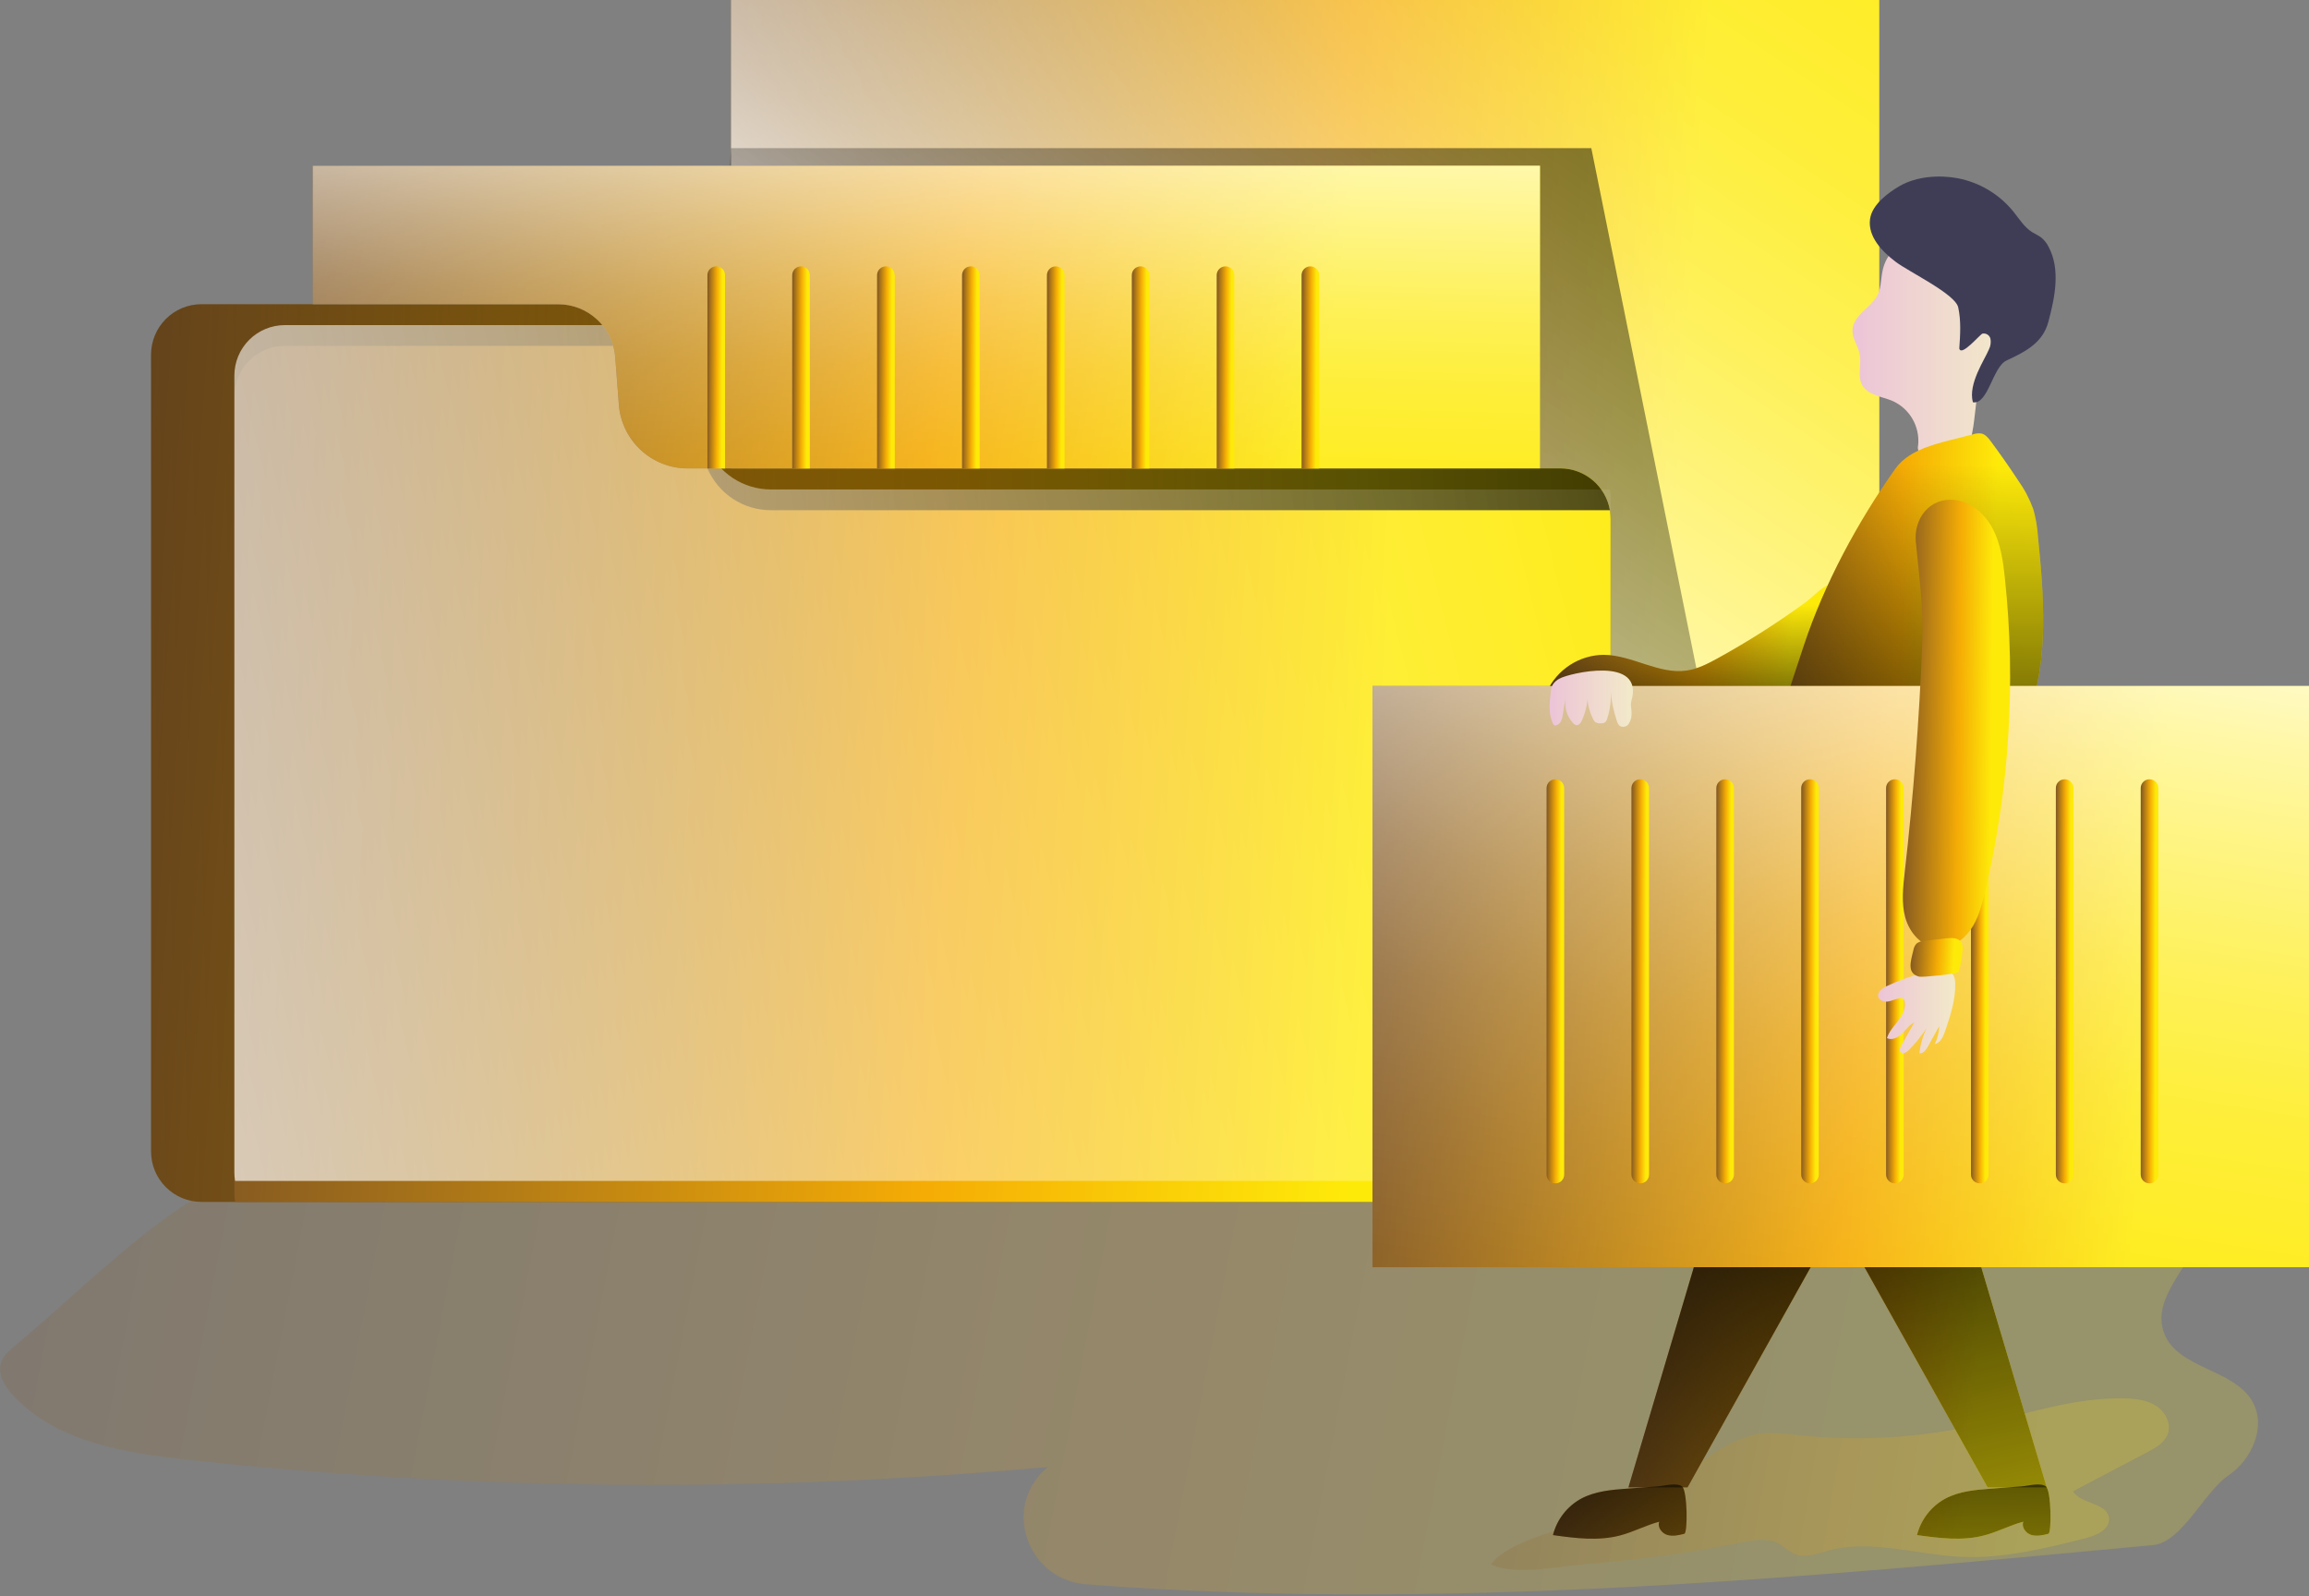 <svg width="421" height="291" viewBox="0 0 421 291" fill="none" xmlns="http://www.w3.org/2000/svg">
<rect x="0" y="0" width="421" height="291" fill="#808080" stroke="none"/>
<g clip-path="url(#clip0_27_95)">
<path opacity="0.18" d="M2.749 245.355C1.696 246.229 0.598 247.174 0.194 248.477C-0.491 250.607 0.894 252.83 2.422 254.465C10.336 262.941 22.833 264.923 34.365 266.17C86.433 271.79 138.93 272.228 191.085 267.478C190.658 267.798 190.259 268.156 189.894 268.546C182.925 275.883 187.851 288.084 197.967 288.86C262.67 293.842 327.905 287.787 392.628 281.707C397.814 281.196 401.963 271.938 406.285 269.031C410.608 266.124 413.275 260.065 410.695 255.548C407.256 249.534 397.119 249.596 394.616 243.138C392.153 236.787 399.189 231.054 401.554 224.673C404.666 216.273 398.846 206.683 390.942 202.484C383.038 198.284 373.678 198.125 364.722 198.1C263.722 197.803 162.772 202.603 62.256 212.482C50.505 213.632 42.473 213.785 33.051 220.105C22.343 227.299 12.661 237.109 2.749 245.355V245.355Z" fill="url(#paint0_linear_27_95)"/>
<path opacity="0.18" d="M317.579 281.227C319.807 280.783 322.249 280.333 324.252 281.406C325.274 281.953 326.081 282.852 327.144 283.301C329.111 284.134 331.328 283.255 333.392 282.704C341.235 280.604 349.461 283.47 357.569 283.848C365.269 284.211 372.897 282.315 380.351 280.43C382.298 279.919 384.704 278.846 384.535 276.854C384.29 273.992 379.518 274.299 377.939 271.913L391.535 264.76C393.042 263.968 394.672 263.043 395.25 261.444C395.924 259.569 394.81 257.418 393.139 256.335C391.469 255.252 389.405 255.012 387.412 254.96C378.077 254.731 369.06 257.98 359.924 259.947C349.386 262.216 338.554 262.797 327.833 261.669C325.366 261.403 322.867 261.056 320.43 261.48C314.243 262.563 309.093 267.892 303.718 270.84C299.37 273.226 294.766 275.091 290.163 276.915C285.054 278.933 275.234 280.757 271.821 285.238C276.455 287.363 284.144 285.565 289.141 285.171C298.69 284.417 308.186 283.1 317.579 281.227V281.227Z" fill="url(#paint1_linear_27_95)"/>
<path d="M133.279 0H342.645V137.305H133.279V0Z" fill="url(#paint2_linear_27_95)"/>
<path d="M133.279 0H342.645V137.305H133.279V0Z" fill="url(#paint3_linear_27_95)"/>
<path d="M133.279 27.007H290.143L310.426 127.414L132.068 48.359L133.279 27.007V27.007Z" fill="url(#paint4_linear_27_95)"/>
<path d="M293.668 94.587V209.943C293.668 212.382 292.699 214.721 290.974 216.446C289.25 218.171 286.91 219.14 284.471 219.14H36.74C34.301 219.14 31.962 218.171 30.237 216.446C28.513 214.721 27.544 212.382 27.544 209.943V64.662C27.544 62.223 28.513 59.884 30.237 58.159C31.962 56.435 34.301 55.466 36.74 55.466H101.766C104.396 55.467 106.929 56.46 108.86 58.247C110.79 60.035 111.975 62.484 112.178 65.107L112.837 73.793C113.08 76.95 114.506 79.9 116.83 82.052C119.153 84.204 122.203 85.4 125.37 85.401H284.487C286.651 85.404 288.744 86.17 290.399 87.564C292.054 88.958 293.165 90.891 293.535 93.024C293.623 93.54 293.668 94.063 293.668 94.587V94.587Z" fill="url(#paint5_linear_27_95)"/>
<path d="M293.668 94.587V209.943C293.668 212.382 292.699 214.721 290.974 216.446C289.25 218.171 286.91 219.14 284.471 219.14H36.74C34.301 219.14 31.962 218.171 30.237 216.446C28.513 214.721 27.544 212.382 27.544 209.943V64.662C27.544 62.223 28.513 59.884 30.237 58.159C31.962 56.435 34.301 55.466 36.74 55.466H101.766C104.396 55.467 106.929 56.46 108.86 58.247C110.79 60.035 111.975 62.484 112.178 65.107L112.837 73.793C113.08 76.95 114.506 79.9 116.83 82.052C119.153 84.204 122.203 85.4 125.37 85.401H284.487C286.651 85.404 288.744 86.17 290.399 87.564C292.054 88.958 293.165 90.891 293.535 93.024C293.623 93.54 293.668 94.063 293.668 94.587V94.587Z" fill="url(#paint6_linear_27_95)"/>
<path d="M128.987 85.401H125.37C122.203 85.4 119.153 84.204 116.83 82.052C114.506 79.9 113.08 76.95 112.837 73.793L112.178 65.107C112.127 64.415 112.007 63.731 111.82 63.063H116.93C119.561 63.062 122.096 64.054 124.026 65.842C125.957 67.63 127.141 70.081 127.342 72.704L128.006 81.39C128.108 82.772 128.44 84.128 128.987 85.401V85.401Z" fill="#222A72"/>
<path d="M293.668 94.587V209.943C293.668 212.382 292.699 214.721 290.974 216.446C289.25 218.171 286.91 219.14 284.471 219.14H42.866C42.778 218.625 42.733 218.104 42.733 217.581V72.26C42.733 69.821 43.702 67.481 45.427 65.757C47.152 64.032 49.491 63.063 51.93 63.063H111.82C112.007 63.731 112.127 64.415 112.178 65.107L112.837 73.793C113.08 76.95 114.506 79.9 116.83 82.052C119.153 84.204 122.203 85.4 125.37 85.401H128.987C129.958 87.662 131.569 89.589 133.623 90.944C135.678 92.299 138.084 93.022 140.544 93.024H293.535C293.623 93.54 293.668 94.063 293.668 94.587V94.587Z" fill="url(#paint7_linear_27_95)"/>
<path d="M293.668 90.781V206.121C293.668 208.56 292.699 210.9 290.974 212.624C289.25 214.349 286.91 215.318 284.471 215.318H42.866C42.778 214.803 42.733 214.282 42.733 213.76V68.474C42.733 66.035 43.702 63.696 45.427 61.971C47.152 60.246 49.491 59.277 51.93 59.277H111.82C112.007 59.945 112.126 60.63 112.178 61.321L112.837 70.007C113.079 73.165 114.504 76.116 116.828 78.269C119.152 80.422 122.202 81.619 125.37 81.62H128.987C129.958 83.881 131.569 85.809 133.623 87.163C135.678 88.518 138.084 89.241 140.544 89.243H293.535C293.622 89.751 293.667 90.265 293.668 90.781V90.781Z" fill="url(#paint8_linear_27_95)"/>
<path d="M280.782 30.226V85.406H125.37C122.202 85.405 119.152 84.208 116.828 82.055C114.504 79.902 113.079 76.951 112.837 73.793L112.178 65.107C111.977 62.483 110.793 60.032 108.862 58.245C106.931 56.457 104.397 55.465 101.766 55.466H57.024V30.226H280.782Z" fill="url(#paint9_linear_27_95)"/>
<path d="M280.782 30.226V85.406H125.37C122.202 85.405 119.152 84.208 116.828 82.055C114.504 79.902 113.079 76.951 112.837 73.793L112.178 65.107C111.977 62.483 110.793 60.032 108.862 58.245C106.931 56.457 104.397 55.465 101.766 55.466H57.024V30.226H280.782Z" fill="url(#paint10_linear_27_95)"/>
<path d="M132.196 50.167V85.421H128.987V50.167C128.987 49.957 129.028 49.748 129.108 49.553C129.189 49.358 129.307 49.181 129.456 49.032C129.605 48.882 129.782 48.764 129.977 48.684C130.172 48.603 130.381 48.562 130.592 48.563C130.803 48.561 131.013 48.601 131.208 48.681C131.404 48.761 131.581 48.879 131.731 49.029C131.88 49.178 131.998 49.355 132.078 49.551C132.158 49.747 132.198 49.956 132.196 50.167V50.167Z" fill="url(#paint11_linear_27_95)"/>
<path d="M147.657 50.167V85.421H144.448V50.167C144.448 49.742 144.617 49.334 144.918 49.033C145.219 48.732 145.627 48.563 146.052 48.563C146.478 48.563 146.886 48.732 147.187 49.033C147.488 49.334 147.657 49.742 147.657 50.167V50.167Z" fill="url(#paint12_linear_27_95)"/>
<path d="M163.148 50.167V85.421H159.919V50.167C159.919 49.957 159.96 49.748 160.041 49.553C160.121 49.359 160.24 49.182 160.389 49.033C160.538 48.884 160.714 48.766 160.909 48.685C161.104 48.605 161.312 48.563 161.523 48.563C161.734 48.563 161.942 48.605 162.137 48.685C162.332 48.766 162.508 48.884 162.657 49.033C162.806 49.182 162.925 49.359 163.005 49.553C163.086 49.748 163.127 49.957 163.127 50.167H163.148Z" fill="url(#paint13_linear_27_95)"/>
<path d="M178.624 50.167V85.421H175.415V50.167C175.414 49.957 175.455 49.748 175.535 49.554C175.615 49.359 175.733 49.182 175.882 49.033C176.03 48.884 176.207 48.766 176.401 48.685C176.595 48.605 176.804 48.563 177.014 48.563C177.44 48.563 177.849 48.73 178.153 49.028C178.303 49.178 178.422 49.355 178.502 49.551C178.583 49.746 178.624 49.956 178.624 50.167V50.167Z" fill="url(#paint14_linear_27_95)"/>
<path d="M194.099 50.167V85.421H190.891V50.167C190.891 49.742 191.06 49.334 191.361 49.033C191.661 48.732 192.07 48.563 192.495 48.563C192.921 48.563 193.329 48.732 193.629 49.033C193.93 49.334 194.099 49.742 194.099 50.167V50.167Z" fill="url(#paint15_linear_27_95)"/>
<path d="M209.575 50.167V85.421H206.367V50.167C206.366 49.957 206.407 49.748 206.487 49.554C206.567 49.359 206.685 49.182 206.833 49.033C206.982 48.884 207.158 48.766 207.353 48.685C207.547 48.605 207.755 48.563 207.966 48.563C208.392 48.563 208.801 48.73 209.105 49.028C209.255 49.178 209.373 49.355 209.454 49.551C209.535 49.746 209.576 49.956 209.575 50.167V50.167Z" fill="url(#paint16_linear_27_95)"/>
<path d="M225.051 50.167V85.421H221.843V50.167C221.843 49.742 222.012 49.334 222.312 49.033C222.613 48.732 223.021 48.563 223.447 48.563C223.872 48.563 224.28 48.732 224.581 49.033C224.882 49.334 225.051 49.742 225.051 50.167V50.167Z" fill="url(#paint17_linear_27_95)"/>
<path d="M240.527 50.167V85.421H237.318V50.167C237.318 49.742 237.487 49.334 237.788 49.033C238.089 48.732 238.497 48.563 238.923 48.563C239.348 48.563 239.756 48.732 240.057 49.033C240.358 49.334 240.527 49.742 240.527 50.167V50.167Z" fill="url(#paint18_linear_27_95)"/>
<path d="M313.221 120.005C311.443 120.986 309.604 121.942 307.601 122.248C302.492 123.03 297.592 119.428 292.396 119.397C290.211 119.421 288.078 120.066 286.247 121.258C284.415 122.45 282.961 124.138 282.055 126.126C286.791 126.99 291.65 126.831 296.463 126.673L323.112 125.779C325.059 125.712 327.246 125.539 328.503 124.057C329.3 123.122 329.524 121.855 330.035 120.736C330.894 118.851 332.483 117.41 333.612 115.668C334.864 113.731 336.166 110.15 335.354 107.815C334.205 104.596 331.103 108.423 329.366 109.695C324.212 113.476 318.819 116.92 313.221 120.005V120.005Z" fill="url(#paint19_linear_27_95)"/>
<path d="M313.221 120.005C311.443 120.986 309.604 121.942 307.601 122.248C302.492 123.03 297.592 119.428 292.396 119.397C290.211 119.421 288.078 120.066 286.247 121.258C284.415 122.45 282.961 124.138 282.055 126.126C286.791 126.99 291.65 126.831 296.463 126.673L323.112 125.779C325.059 125.712 327.246 125.539 328.503 124.057C329.3 123.122 329.524 121.855 330.035 120.736C330.894 118.851 332.483 117.41 333.612 115.668C334.864 113.731 336.166 110.15 335.354 107.815C334.205 104.596 331.103 108.423 329.366 109.695C324.212 113.476 318.819 116.92 313.221 120.005V120.005Z" fill="url(#paint20_linear_27_95)"/>
<path d="M337.76 60.345C337.76 61.806 338.782 63.073 339.063 64.504C339.457 66.389 338.598 68.504 339.523 70.191C340.545 72.071 343.1 72.27 345.087 73.113C346.606 73.8 347.872 74.945 348.706 76.389C349.54 77.832 349.9 79.501 349.737 81.16C349.633 81.553 349.672 81.969 349.849 82.335C349.997 82.49 350.175 82.613 350.373 82.695C350.571 82.776 350.784 82.816 350.998 82.81L355.975 83.321C356.552 83.44 357.151 83.385 357.697 83.163C358.194 82.832 358.565 82.342 358.749 81.773C360.185 78.329 359.924 74.431 360.793 70.799C361.907 65.986 364.926 61.73 365.703 56.85C366.185 53.761 365.741 50.598 364.426 47.761C363.608 46.004 362.382 44.338 360.619 43.536C359.365 43.05 358.03 42.806 356.685 42.815C351.632 42.57 344.683 43.163 343.289 49.176C342.824 51.22 343.146 52.814 341.812 54.612C340.479 56.411 337.776 57.785 337.76 60.345V60.345Z" fill="url(#paint21_linear_27_95)"/>
<path d="M340.964 39.964C340.54 43.106 343.1 45.814 345.624 47.725C348.148 49.636 356.506 53.596 357.043 56.048C357.579 58.501 357.411 61.045 357.237 63.548C357.605 65.081 360.987 60.994 361.457 60.83C361.777 60.766 362.11 60.83 362.384 61.007C362.658 61.185 362.851 61.462 362.924 61.781C363.04 62.431 362.943 63.101 362.648 63.692C361.897 65.536 358.8 69.981 359.715 73.343C362.479 73.854 363.317 66.905 365.846 65.73C369.422 64.08 372.488 62.45 373.484 58.654C374.685 54.153 375.712 49.13 373.525 45.012C373.197 44.347 372.73 43.76 372.156 43.291C371.645 42.907 371.057 42.667 370.526 42.33C369.08 41.426 368.171 39.898 367.098 38.575C364.532 35.415 360.933 33.261 356.936 32.495C353.563 31.861 349.425 32.157 346.39 33.9C344.229 35.157 341.296 37.333 340.964 39.964V39.964Z" fill="#3F3D56"/>
<path d="M366.684 137.826C367.908 135.352 368.999 132.814 369.954 130.224C373.561 119.893 372.672 108.602 371.573 97.714C371.465 96.062 371.183 94.427 370.73 92.835C370.05 90.971 369.122 89.208 367.971 87.593C366.377 85.167 364.708 82.783 362.964 80.44C362.52 79.847 362.014 79.219 361.294 79.045C360.779 78.969 360.254 79.016 359.761 79.183L355.561 80.251C351.811 81.206 347.744 82.371 345.516 85.539C338.675 95.246 332.662 106.364 328.916 117.645C325.51 127.928 322.104 138.213 318.698 148.5C317.359 152.526 316.097 157.211 318.397 160.762C321.11 164.951 327.082 165.135 332.048 164.849L340.887 164.338C344.607 164.129 348.715 163.751 351.29 161.058C352.075 160.164 352.75 159.179 353.303 158.125C357.85 150.216 362.755 146.119 366.684 137.826V137.826Z" fill="url(#paint22_linear_27_95)"/>
<path d="M366.684 137.826C367.908 135.352 368.999 132.814 369.954 130.224C373.561 119.893 372.672 108.602 371.573 97.714C371.465 96.062 371.183 94.427 370.73 92.835C370.05 90.971 369.122 89.208 367.971 87.593C366.377 85.167 364.708 82.783 362.964 80.44C362.52 79.847 362.014 79.219 361.294 79.045C360.779 78.969 360.254 79.016 359.761 79.183L355.561 80.251C351.811 81.206 347.744 82.371 345.516 85.539C338.675 95.246 332.662 106.364 328.916 117.645C325.51 127.928 322.104 138.213 318.698 148.5C317.359 152.526 316.097 157.211 318.397 160.762C321.11 164.951 327.082 165.135 332.048 164.849L340.887 164.338C344.607 164.129 348.715 163.751 351.29 161.058C352.075 160.164 352.75 159.179 353.303 158.125C357.85 150.216 362.755 146.119 366.684 137.826V137.826Z" fill="url(#paint23_linear_27_95)"/>
<path d="M250.245 125.074H421V231.049H250.245V125.074Z" fill="url(#paint24_linear_27_95)"/>
<path d="M250.245 125.074H421V231.049H250.245V125.074Z" fill="url(#paint25_linear_27_95)"/>
<path d="M283.593 215.763C283.168 215.761 282.76 215.592 282.46 215.291C282.159 214.991 281.99 214.583 281.988 214.158V143.687C281.988 143.261 282.157 142.853 282.458 142.552C282.759 142.251 283.167 142.082 283.593 142.082C283.803 142.082 284.012 142.123 284.207 142.203C284.402 142.284 284.579 142.402 284.729 142.551C284.878 142.7 284.996 142.877 285.076 143.072C285.157 143.267 285.198 143.476 285.197 143.687V214.158C285.197 214.584 285.028 214.992 284.727 215.293C284.426 215.593 284.018 215.763 283.593 215.763V215.763Z" fill="url(#paint26_linear_27_95)"/>
<path d="M299.068 215.763C298.643 215.761 298.236 215.592 297.935 215.291C297.635 214.991 297.465 214.583 297.464 214.158V143.687C297.464 143.261 297.633 142.853 297.934 142.552C298.235 142.251 298.643 142.082 299.068 142.082C299.279 142.082 299.488 142.123 299.683 142.203C299.878 142.284 300.055 142.402 300.204 142.551C300.353 142.7 300.472 142.877 300.552 143.072C300.632 143.267 300.673 143.476 300.673 143.687V214.158C300.673 214.584 300.504 214.992 300.203 215.293C299.902 215.593 299.494 215.763 299.068 215.763Z" fill="url(#paint27_linear_27_95)"/>
<path d="M314.544 215.763C314.119 215.761 313.712 215.592 313.411 215.291C313.111 214.991 312.941 214.583 312.94 214.158V143.687C312.94 143.261 313.109 142.853 313.41 142.552C313.711 142.251 314.119 142.082 314.544 142.082C314.755 142.082 314.964 142.123 315.159 142.203C315.354 142.284 315.531 142.402 315.68 142.551C315.829 142.7 315.947 142.877 316.028 143.072C316.108 143.267 316.149 143.476 316.149 143.687V214.158C316.149 214.584 315.979 214.992 315.679 215.293C315.378 215.593 314.97 215.763 314.544 215.763Z" fill="url(#paint28_linear_27_95)"/>
<path d="M330.02 215.763C329.595 215.761 329.188 215.592 328.887 215.291C328.587 214.991 328.417 214.583 328.416 214.158V143.687C328.416 143.261 328.585 142.853 328.886 142.552C329.187 142.251 329.595 142.082 330.02 142.082C330.231 142.082 330.44 142.123 330.635 142.203C330.83 142.284 331.007 142.402 331.156 142.551C331.305 142.7 331.423 142.877 331.504 143.072C331.584 143.267 331.625 143.476 331.624 143.687V214.158C331.624 214.584 331.455 214.992 331.154 215.293C330.854 215.593 330.446 215.763 330.02 215.763Z" fill="url(#paint29_linear_27_95)"/>
<path d="M345.496 215.763C345.07 215.763 344.662 215.593 344.361 215.293C344.061 214.992 343.892 214.584 343.892 214.158V143.687C343.891 143.476 343.932 143.267 344.012 143.072C344.093 142.877 344.211 142.7 344.36 142.551C344.509 142.402 344.686 142.284 344.881 142.203C345.076 142.123 345.285 142.082 345.496 142.082C345.921 142.082 346.329 142.251 346.63 142.552C346.931 142.853 347.1 143.261 347.1 143.687V214.158C347.099 214.583 346.929 214.991 346.629 215.291C346.328 215.592 345.921 215.761 345.496 215.763V215.763Z" fill="url(#paint30_linear_27_95)"/>
<path d="M360.972 215.763C360.546 215.763 360.138 215.593 359.837 215.293C359.536 214.992 359.367 214.584 359.367 214.158V143.687C359.367 143.476 359.408 143.267 359.488 143.072C359.569 142.877 359.687 142.7 359.836 142.551C359.985 142.402 360.162 142.284 360.357 142.203C360.552 142.123 360.761 142.082 360.972 142.082C361.397 142.082 361.805 142.251 362.106 142.552C362.407 142.853 362.576 143.261 362.576 143.687V214.158C362.575 214.583 362.405 214.991 362.105 215.291C361.804 215.592 361.397 215.761 360.972 215.763V215.763Z" fill="url(#paint31_linear_27_95)"/>
<path d="M376.448 215.763C376.022 215.763 375.614 215.593 375.313 215.293C375.012 214.992 374.843 214.584 374.843 214.158V143.687C374.843 143.476 374.884 143.267 374.964 143.072C375.044 142.877 375.163 142.7 375.312 142.551C375.461 142.402 375.638 142.284 375.833 142.203C376.028 142.123 376.237 142.082 376.448 142.082C376.873 142.082 377.281 142.251 377.582 142.552C377.883 142.853 378.052 143.261 378.052 143.687V214.158C378.051 214.583 377.881 214.991 377.58 215.291C377.28 215.592 376.873 215.761 376.448 215.763V215.763Z" fill="url(#paint32_linear_27_95)"/>
<path d="M393.528 143.687C393.528 142.801 392.809 142.082 391.923 142.082C391.037 142.082 390.319 142.801 390.319 143.687V214.158C390.319 215.044 391.037 215.763 391.923 215.763C392.809 215.763 393.528 215.044 393.528 214.158V143.687Z" fill="url(#paint33_linear_27_95)"/>
<path d="M350.493 117.252C349.938 131.217 348.87 145.143 347.289 159.03C346.978 161.799 346.651 164.65 347.402 167.332C348.153 170.015 350.283 172.513 353.052 172.809C355.49 173.07 357.845 171.563 359.265 169.565C360.686 167.567 361.309 165.135 361.897 162.754C366.36 143.978 367.595 124.579 365.55 105.388C365.228 102.353 364.799 99.257 363.414 96.539C362.029 93.821 359.495 91.501 356.46 91.159C351.765 90.648 348.945 94.608 349.307 98.72C349.905 105.02 350.748 110.855 350.493 117.252V117.252Z" fill="url(#paint34_linear_27_95)"/>
<path d="M284.39 123.71C283.881 123.954 283.446 124.327 283.128 124.793C282.903 125.244 282.773 125.736 282.744 126.239C282.515 128.16 282.3 130.209 283.153 131.946C283.201 132.068 283.284 132.174 283.393 132.247C283.503 132.285 283.621 132.285 283.731 132.247C283.932 132.189 284.118 132.088 284.277 131.95C284.435 131.813 284.56 131.642 284.645 131.45C284.81 131.065 284.916 130.656 284.957 130.239C285.222 128.558 285.468 126.872 285.749 125.186C285.42 126.327 285.307 127.519 285.417 128.701C285.529 129.891 286.034 131.009 286.852 131.879C286.987 132.037 287.164 132.152 287.363 132.211C287.874 132.308 288.242 131.782 288.446 131.317C289.245 129.514 289.605 127.548 289.499 125.58C289.259 127.513 289.616 129.474 290.521 131.2C290.599 131.371 290.712 131.524 290.853 131.649C291.128 131.825 291.453 131.904 291.778 131.874C292.088 131.917 292.403 131.848 292.667 131.68C292.842 131.514 292.966 131.301 293.024 131.067C293.582 129.384 293.795 127.607 293.653 125.84C293.803 127.754 294.191 129.642 294.807 131.46C294.888 131.813 295.078 132.131 295.349 132.37C295.618 132.517 295.933 132.559 296.231 132.487C296.529 132.415 296.791 132.235 296.963 131.981C297.295 131.461 297.472 130.857 297.474 130.239C297.551 129.432 297.214 128.594 297.444 127.817C299.911 119.423 286.009 122.78 284.39 123.71V123.71Z" fill="url(#paint35_linear_27_95)"/>
<path d="M344.076 179.768C343.232 180.151 342.231 180.846 342.466 181.74C342.65 182.435 343.519 182.716 344.229 182.609C344.939 182.501 345.588 182.139 346.272 182.016C346.407 181.977 346.549 181.969 346.688 181.994C346.826 182.019 346.957 182.075 347.07 182.159C347.188 182.294 347.264 182.461 347.289 182.639C347.524 183.881 346.86 185.107 346.094 186.114C345.327 187.12 344.428 188.071 344.05 189.276C344.959 189.736 346.058 189.179 346.788 188.469C347.519 187.759 348.112 186.865 349.026 186.425L346.676 190.615C346.462 190.993 346.257 191.499 346.538 191.831C346.916 192.275 347.626 191.872 348.035 191.458C349.247 190.226 350.339 188.882 351.295 187.442C350.58 188.883 350.132 190.44 349.972 192.04C350.682 192.117 351.188 191.407 351.535 190.784L353.579 187.069C353.556 188.217 353.275 189.345 352.756 190.37C353.824 190.14 354.335 188.954 354.682 187.922C355.643 185.082 356.614 182.159 356.486 179.16C356.46 178.506 356.333 177.765 355.781 177.408C355.423 177.218 355.019 177.133 354.616 177.162C350.62 177.106 347.708 178.113 344.076 179.768V179.768Z" fill="url(#paint36_linear_27_95)"/>
<path d="M348.868 173.249C348.939 172.8 349.138 172.382 349.44 172.043C349.882 171.711 350.42 171.532 350.973 171.532L354.887 171.082C355.862 170.97 357.063 170.96 357.594 171.793C357.834 172.265 357.916 172.802 357.83 173.325C357.737 174.65 357.492 175.96 357.099 177.229C356.992 177.561 350.503 178.22 349.915 178.072C347.683 177.474 348.331 175.43 348.868 173.249V173.249Z" fill="url(#paint37_linear_27_95)"/>
<path d="M308.837 231.049L296.912 271.187H307.693L330.143 231.049H308.837V231.049ZM361.248 231.049L373.178 271.187H362.397L339.942 231.049H361.248V231.049Z" fill="url(#paint38_linear_27_95)"/>
<path d="M307.105 279.653C306.083 279.914 305 280.164 303.994 279.863C302.987 279.561 302.149 278.437 302.532 277.451C300.1 278.09 297.847 279.311 295.415 279.95C291.43 281.002 287.241 280.461 283.153 279.888C283.507 278.487 284.147 277.173 285.032 276.03C285.917 274.887 287.029 273.939 288.298 273.246C290.853 271.877 293.821 271.632 296.703 271.417L302.236 271.003C303.345 270.922 305.741 270.247 306.707 271.034C307.672 271.821 307.749 279.49 307.105 279.653V279.653ZM373.484 279.653C372.462 279.914 371.374 280.164 370.368 279.863C369.361 279.561 368.523 278.437 368.911 277.451C366.474 278.09 364.221 279.311 361.789 279.95C357.804 281.002 353.614 280.461 349.527 279.888C349.881 278.486 350.521 277.172 351.407 276.029C352.294 274.886 353.407 273.938 354.677 273.246C357.232 271.877 360.195 271.632 363.077 271.417L368.579 271.009C369.693 270.927 372.089 270.252 373.05 271.039C374.011 271.826 374.102 279.49 373.484 279.653V279.653Z" fill="url(#paint39_linear_27_95)"/>
<path d="M308.837 231.049L296.912 271.187H307.693L330.143 231.049H308.837V231.049Z" fill="url(#paint40_linear_27_95)"/>
<path d="M361.248 231.049L373.178 271.187H362.397L339.942 231.049H361.248V231.049Z" fill="url(#paint41_linear_27_95)"/>
<path d="M307.105 279.653C306.083 279.914 305 280.164 303.994 279.863C302.987 279.561 302.149 278.437 302.532 277.451C300.1 278.09 297.847 279.311 295.415 279.95C291.43 281.002 287.241 280.461 283.153 279.888C283.507 278.487 284.147 277.173 285.032 276.03C285.917 274.887 287.029 273.939 288.298 273.246C290.853 271.877 293.821 271.632 296.703 271.417L302.236 271.003C303.345 270.922 305.741 270.247 306.707 271.034C307.672 271.821 307.749 279.49 307.105 279.653V279.653Z" fill="url(#paint42_linear_27_95)"/>
<path d="M373.484 279.653C372.462 279.914 371.374 280.164 370.368 279.863C369.361 279.561 368.523 278.437 368.911 277.451C366.474 278.09 364.221 279.311 361.789 279.95C357.804 281.002 353.614 280.461 349.527 279.888C349.881 278.486 350.521 277.172 351.407 276.029C352.294 274.886 353.407 273.938 354.677 273.246C357.232 271.877 360.195 271.632 363.077 271.417L368.579 271.009C369.693 270.927 372.089 270.252 373.05 271.039C374.011 271.826 374.102 279.49 373.484 279.653V279.653Z" fill="url(#paint43_linear_27_95)"/>
</g>
<defs>
<linearGradient id="paint0_linear_27_95" x1="0.014" y1="198.087" x2="414.177" y2="277.885" gradientUnits="userSpaceOnUse">
<stop stop-color="#7F5523"/>
<stop offset="0.521" stop-color="#F5AC05"/>
<stop offset="0.818" stop-color="#FEEA09"/>
</linearGradient>
<linearGradient id="paint1_linear_27_95" x1="271.821" y1="254.949" x2="397.137" y2="276.398" gradientUnits="userSpaceOnUse">
<stop stop-color="#7F5523"/>
<stop offset="0.521" stop-color="#F5AC05"/>
<stop offset="0.818" stop-color="#FEEA09"/>
</linearGradient>
<linearGradient id="paint2_linear_27_95" x1="133.279" y1="0" x2="350.77" y2="14.374" gradientUnits="userSpaceOnUse">
<stop stop-color="#7F5523"/>
<stop offset="0.521" stop-color="#F5AC05"/>
<stop offset="0.818" stop-color="#FEEA09"/>
</linearGradient>
<linearGradient id="paint3_linear_27_95" x1="200.695" y1="123.796" x2="378.134" y2="-138.787" gradientUnits="userSpaceOnUse">
<stop offset="0.03" stop-color="white"/>
<stop offset="0.09" stop-color="white" stop-opacity="0.84"/>
<stop offset="0.18" stop-color="white" stop-opacity="0.64"/>
<stop offset="0.28" stop-color="white" stop-opacity="0.47"/>
<stop offset="0.37" stop-color="white" stop-opacity="0.33"/>
<stop offset="0.47" stop-color="white" stop-opacity="0.21"/>
<stop offset="0.58" stop-color="white" stop-opacity="0.12"/>
<stop offset="0.69" stop-color="white" stop-opacity="0.05"/>
<stop offset="0.82" stop-color="white" stop-opacity="0.01"/>
<stop offset="0.98" stop-color="white" stop-opacity="0"/>
</linearGradient>
<linearGradient id="paint4_linear_27_95" x1="351.443" y1="-115.785" x2="156.741" y2="174.189" gradientUnits="userSpaceOnUse">
<stop offset="0.01"/>
<stop offset="0.1" stop-opacity="0.77"/>
<stop offset="0.97" stop-opacity="0"/>
</linearGradient>
<linearGradient id="paint5_linear_27_95" x1="27.544" y1="55.466" x2="303.831" y2="74.937" gradientUnits="userSpaceOnUse">
<stop stop-color="#7F5523"/>
<stop offset="0.521" stop-color="#F5AC05"/>
<stop offset="0.818" stop-color="#FEEA09"/>
</linearGradient>
<linearGradient id="paint6_linear_27_95" x1="353.364" y1="132.896" x2="-89.631" y2="143.017" gradientUnits="userSpaceOnUse">
<stop offset="0.01"/>
<stop offset="0.1" stop-opacity="0.77"/>
<stop offset="0.97" stop-opacity="0"/>
</linearGradient>
<linearGradient id="paint7_linear_27_95" x1="42.733" y1="63.063" x2="303.279" y2="81.219" gradientUnits="userSpaceOnUse">
<stop stop-color="#7F5523"/>
<stop offset="0.521" stop-color="#F5AC05"/>
<stop offset="0.818" stop-color="#FEEA09"/>
</linearGradient>
<linearGradient id="paint8_linear_27_95" x1="-51.205" y1="191.744" x2="344.755" y2="93.499" gradientUnits="userSpaceOnUse">
<stop offset="0.01" stop-color="white"/>
<stop offset="0.1" stop-color="white" stop-opacity="0.77"/>
<stop offset="0.97" stop-color="white" stop-opacity="0"/>
</linearGradient>
<linearGradient id="paint9_linear_27_95" x1="57.024" y1="30.226" x2="283.485" y2="70.029" gradientUnits="userSpaceOnUse">
<stop stop-color="#7F5523"/>
<stop offset="0.521" stop-color="#F5AC05"/>
<stop offset="0.818" stop-color="#FEEA09"/>
</linearGradient>
<linearGradient id="paint10_linear_27_95" x1="170.342" y1="4.547" x2="166.77" y2="136.728" gradientUnits="userSpaceOnUse">
<stop offset="0.03" stop-color="white"/>
<stop offset="0.09" stop-color="white" stop-opacity="0.84"/>
<stop offset="0.18" stop-color="white" stop-opacity="0.64"/>
<stop offset="0.28" stop-color="white" stop-opacity="0.47"/>
<stop offset="0.37" stop-color="white" stop-opacity="0.33"/>
<stop offset="0.47" stop-color="white" stop-opacity="0.21"/>
<stop offset="0.58" stop-color="white" stop-opacity="0.12"/>
<stop offset="0.69" stop-color="white" stop-opacity="0.05"/>
<stop offset="0.82" stop-color="white" stop-opacity="0.01"/>
<stop offset="0.98" stop-color="white" stop-opacity="0"/>
</linearGradient>
<linearGradient id="paint11_linear_27_95" x1="128.987" y1="48.563" x2="132.335" y2="48.576" gradientUnits="userSpaceOnUse">
<stop stop-color="#7F5523"/>
<stop offset="0.521" stop-color="#F5AC05"/>
<stop offset="0.818" stop-color="#FEEA09"/>
</linearGradient>
<linearGradient id="paint12_linear_27_95" x1="144.448" y1="48.563" x2="147.796" y2="48.576" gradientUnits="userSpaceOnUse">
<stop stop-color="#7F5523"/>
<stop offset="0.521" stop-color="#F5AC05"/>
<stop offset="0.818" stop-color="#FEEA09"/>
</linearGradient>
<linearGradient id="paint13_linear_27_95" x1="159.919" y1="48.563" x2="163.288" y2="48.576" gradientUnits="userSpaceOnUse">
<stop stop-color="#7F5523"/>
<stop offset="0.521" stop-color="#F5AC05"/>
<stop offset="0.818" stop-color="#FEEA09"/>
</linearGradient>
<linearGradient id="paint14_linear_27_95" x1="175.415" y1="48.563" x2="178.763" y2="48.576" gradientUnits="userSpaceOnUse">
<stop stop-color="#7F5523"/>
<stop offset="0.521" stop-color="#F5AC05"/>
<stop offset="0.818" stop-color="#FEEA09"/>
</linearGradient>
<linearGradient id="paint15_linear_27_95" x1="190.891" y1="48.563" x2="194.238" y2="48.576" gradientUnits="userSpaceOnUse">
<stop stop-color="#7F5523"/>
<stop offset="0.521" stop-color="#F5AC05"/>
<stop offset="0.818" stop-color="#FEEA09"/>
</linearGradient>
<linearGradient id="paint16_linear_27_95" x1="206.367" y1="48.563" x2="209.714" y2="48.576" gradientUnits="userSpaceOnUse">
<stop stop-color="#7F5523"/>
<stop offset="0.521" stop-color="#F5AC05"/>
<stop offset="0.818" stop-color="#FEEA09"/>
</linearGradient>
<linearGradient id="paint17_linear_27_95" x1="221.843" y1="48.563" x2="225.19" y2="48.576" gradientUnits="userSpaceOnUse">
<stop stop-color="#7F5523"/>
<stop offset="0.521" stop-color="#F5AC05"/>
<stop offset="0.818" stop-color="#FEEA09"/>
</linearGradient>
<linearGradient id="paint18_linear_27_95" x1="237.318" y1="48.563" x2="240.666" y2="48.576" gradientUnits="userSpaceOnUse">
<stop stop-color="#7F5523"/>
<stop offset="0.521" stop-color="#F5AC05"/>
<stop offset="0.818" stop-color="#FEEA09"/>
</linearGradient>
<linearGradient id="paint19_linear_27_95" x1="282.055" y1="106.557" x2="337.202" y2="112.881" gradientUnits="userSpaceOnUse">
<stop stop-color="#7F5523"/>
<stop offset="0.521" stop-color="#F5AC05"/>
<stop offset="0.818" stop-color="#FEEA09"/>
</linearGradient>
<linearGradient id="paint20_linear_27_95" x1="309.088" y1="137.448" x2="308.735" y2="109.562" gradientUnits="userSpaceOnUse">
<stop offset="0.01"/>
<stop offset="0.1" stop-opacity="0.77"/>
<stop offset="0.97" stop-opacity="0"/>
</linearGradient>
<linearGradient id="paint21_linear_27_95" x1="337.76" y1="63.099" x2="365.866" y2="63.099" gradientUnits="userSpaceOnUse">
<stop stop-color="#ECC4D7"/>
<stop offset="0.42" stop-color="#EFD4D1"/>
<stop offset="1" stop-color="#F2EAC9"/>
</linearGradient>
<linearGradient id="paint22_linear_27_95" x1="317.124" y1="79.01" x2="374.896" y2="80.625" gradientUnits="userSpaceOnUse">
<stop stop-color="#7F5523"/>
<stop offset="0.521" stop-color="#F5AC05"/>
<stop offset="0.818" stop-color="#FEEA09"/>
</linearGradient>
<linearGradient id="paint23_linear_27_95" x1="344.377" y1="157.563" x2="345.828" y2="82.192" gradientUnits="userSpaceOnUse">
<stop offset="0.01"/>
<stop offset="0.1" stop-opacity="0.77"/>
<stop offset="0.97" stop-opacity="0"/>
</linearGradient>
<linearGradient id="paint24_linear_27_95" x1="250.245" y1="125.074" x2="427.536" y2="137.455" gradientUnits="userSpaceOnUse">
<stop stop-color="#7F5523"/>
<stop offset="0.521" stop-color="#F5AC05"/>
<stop offset="0.818" stop-color="#FEEA09"/>
</linearGradient>
<linearGradient id="paint25_linear_27_95" x1="350.426" y1="84.42" x2="314.907" y2="309.072" gradientUnits="userSpaceOnUse">
<stop offset="0.03" stop-color="white"/>
<stop offset="0.09" stop-color="white" stop-opacity="0.84"/>
<stop offset="0.18" stop-color="white" stop-opacity="0.64"/>
<stop offset="0.28" stop-color="white" stop-opacity="0.47"/>
<stop offset="0.37" stop-color="white" stop-opacity="0.33"/>
<stop offset="0.47" stop-color="white" stop-opacity="0.21"/>
<stop offset="0.58" stop-color="white" stop-opacity="0.12"/>
<stop offset="0.69" stop-color="white" stop-opacity="0.05"/>
<stop offset="0.82" stop-color="white" stop-opacity="0.01"/>
<stop offset="0.98" stop-color="white" stop-opacity="0"/>
</linearGradient>
<linearGradient id="paint26_linear_27_95" x1="281.988" y1="142.082" x2="285.336" y2="142.089" gradientUnits="userSpaceOnUse">
<stop stop-color="#7F5523"/>
<stop offset="0.521" stop-color="#F5AC05"/>
<stop offset="0.818" stop-color="#FEEA09"/>
</linearGradient>
<linearGradient id="paint27_linear_27_95" x1="297.464" y1="142.082" x2="300.812" y2="142.089" gradientUnits="userSpaceOnUse">
<stop stop-color="#7F5523"/>
<stop offset="0.521" stop-color="#F5AC05"/>
<stop offset="0.818" stop-color="#FEEA09"/>
</linearGradient>
<linearGradient id="paint28_linear_27_95" x1="312.94" y1="142.082" x2="316.288" y2="142.089" gradientUnits="userSpaceOnUse">
<stop stop-color="#7F5523"/>
<stop offset="0.521" stop-color="#F5AC05"/>
<stop offset="0.818" stop-color="#FEEA09"/>
</linearGradient>
<linearGradient id="paint29_linear_27_95" x1="328.416" y1="142.082" x2="331.763" y2="142.089" gradientUnits="userSpaceOnUse">
<stop stop-color="#7F5523"/>
<stop offset="0.521" stop-color="#F5AC05"/>
<stop offset="0.818" stop-color="#FEEA09"/>
</linearGradient>
<linearGradient id="paint30_linear_27_95" x1="343.892" y1="142.082" x2="347.239" y2="142.089" gradientUnits="userSpaceOnUse">
<stop stop-color="#7F5523"/>
<stop offset="0.521" stop-color="#F5AC05"/>
<stop offset="0.818" stop-color="#FEEA09"/>
</linearGradient>
<linearGradient id="paint31_linear_27_95" x1="359.367" y1="142.082" x2="362.715" y2="142.089" gradientUnits="userSpaceOnUse">
<stop stop-color="#7F5523"/>
<stop offset="0.521" stop-color="#F5AC05"/>
<stop offset="0.818" stop-color="#FEEA09"/>
</linearGradient>
<linearGradient id="paint32_linear_27_95" x1="374.843" y1="142.082" x2="378.191" y2="142.089" gradientUnits="userSpaceOnUse">
<stop stop-color="#7F5523"/>
<stop offset="0.521" stop-color="#F5AC05"/>
<stop offset="0.818" stop-color="#FEEA09"/>
</linearGradient>
<linearGradient id="paint33_linear_27_95" x1="390.319" y1="142.082" x2="393.667" y2="142.089" gradientUnits="userSpaceOnUse">
<stop stop-color="#7F5523"/>
<stop offset="0.521" stop-color="#F5AC05"/>
<stop offset="0.818" stop-color="#FEEA09"/>
</linearGradient>
<linearGradient id="paint34_linear_27_95" x1="346.943" y1="91.114" x2="367.354" y2="91.326" gradientUnits="userSpaceOnUse">
<stop stop-color="#7F5523"/>
<stop offset="0.521" stop-color="#F5AC05"/>
<stop offset="0.818" stop-color="#FEEA09"/>
</linearGradient>
<linearGradient id="paint35_linear_27_95" x1="282.54" y1="127.414" x2="297.74" y2="127.414" gradientUnits="userSpaceOnUse">
<stop stop-color="#ECC4D7"/>
<stop offset="0.42" stop-color="#EFD4D1"/>
<stop offset="1" stop-color="#F2EAC9"/>
</linearGradient>
<linearGradient id="paint36_linear_27_95" x1="342.43" y1="184.601" x2="356.562" y2="184.601" gradientUnits="userSpaceOnUse">
<stop stop-color="#ECC4D7"/>
<stop offset="0.42" stop-color="#EFD4D1"/>
<stop offset="1" stop-color="#F2EAC9"/>
</linearGradient>
<linearGradient id="paint37_linear_27_95" x1="348.348" y1="171.028" x2="358.242" y2="171.606" gradientUnits="userSpaceOnUse">
<stop stop-color="#7F5523"/>
<stop offset="0.521" stop-color="#F5AC05"/>
<stop offset="0.818" stop-color="#FEEA09"/>
</linearGradient>
<linearGradient id="paint38_linear_27_95" x1="296.912" y1="231.049" x2="375.947" y2="237.558" gradientUnits="userSpaceOnUse">
<stop stop-color="#7F5523"/>
<stop offset="0.521" stop-color="#F5AC05"/>
<stop offset="0.818" stop-color="#FEEA09"/>
</linearGradient>
<linearGradient id="paint39_linear_27_95" x1="283.153" y1="270.657" x2="364.891" y2="303.15" gradientUnits="userSpaceOnUse">
<stop stop-color="#7F5523"/>
<stop offset="0.521" stop-color="#F5AC05"/>
<stop offset="0.818" stop-color="#FEEA09"/>
</linearGradient>
<linearGradient id="paint40_linear_27_95" x1="325.652" y1="211.869" x2="284.175" y2="340.959" gradientUnits="userSpaceOnUse">
<stop offset="0.01"/>
<stop offset="0.1" stop-opacity="0.77"/>
<stop offset="0.97" stop-opacity="0"/>
</linearGradient>
<linearGradient id="paint41_linear_27_95" x1="346.165" y1="204.282" x2="376.79" y2="342.282" gradientUnits="userSpaceOnUse">
<stop offset="0.01"/>
<stop offset="0.1" stop-opacity="0.77"/>
<stop offset="0.97" stop-opacity="0"/>
</linearGradient>
<linearGradient id="paint42_linear_27_95" x1="294.567" y1="245.902" x2="296.892" y2="345.143" gradientUnits="userSpaceOnUse">
<stop offset="0.01"/>
<stop offset="0.1" stop-opacity="0.77"/>
<stop offset="0.97" stop-opacity="0"/>
</linearGradient>
<linearGradient id="paint43_linear_27_95" x1="360.885" y1="244.349" x2="363.21" y2="343.59" gradientUnits="userSpaceOnUse">
<stop offset="0.01"/>
<stop offset="0.1" stop-opacity="0.77"/>
<stop offset="0.97" stop-opacity="0"/>
</linearGradient>
<clipPath id="clip0_27_95">
<rect width="421" height="290.705" fill="white"/>
</clipPath>
</defs>
</svg>
